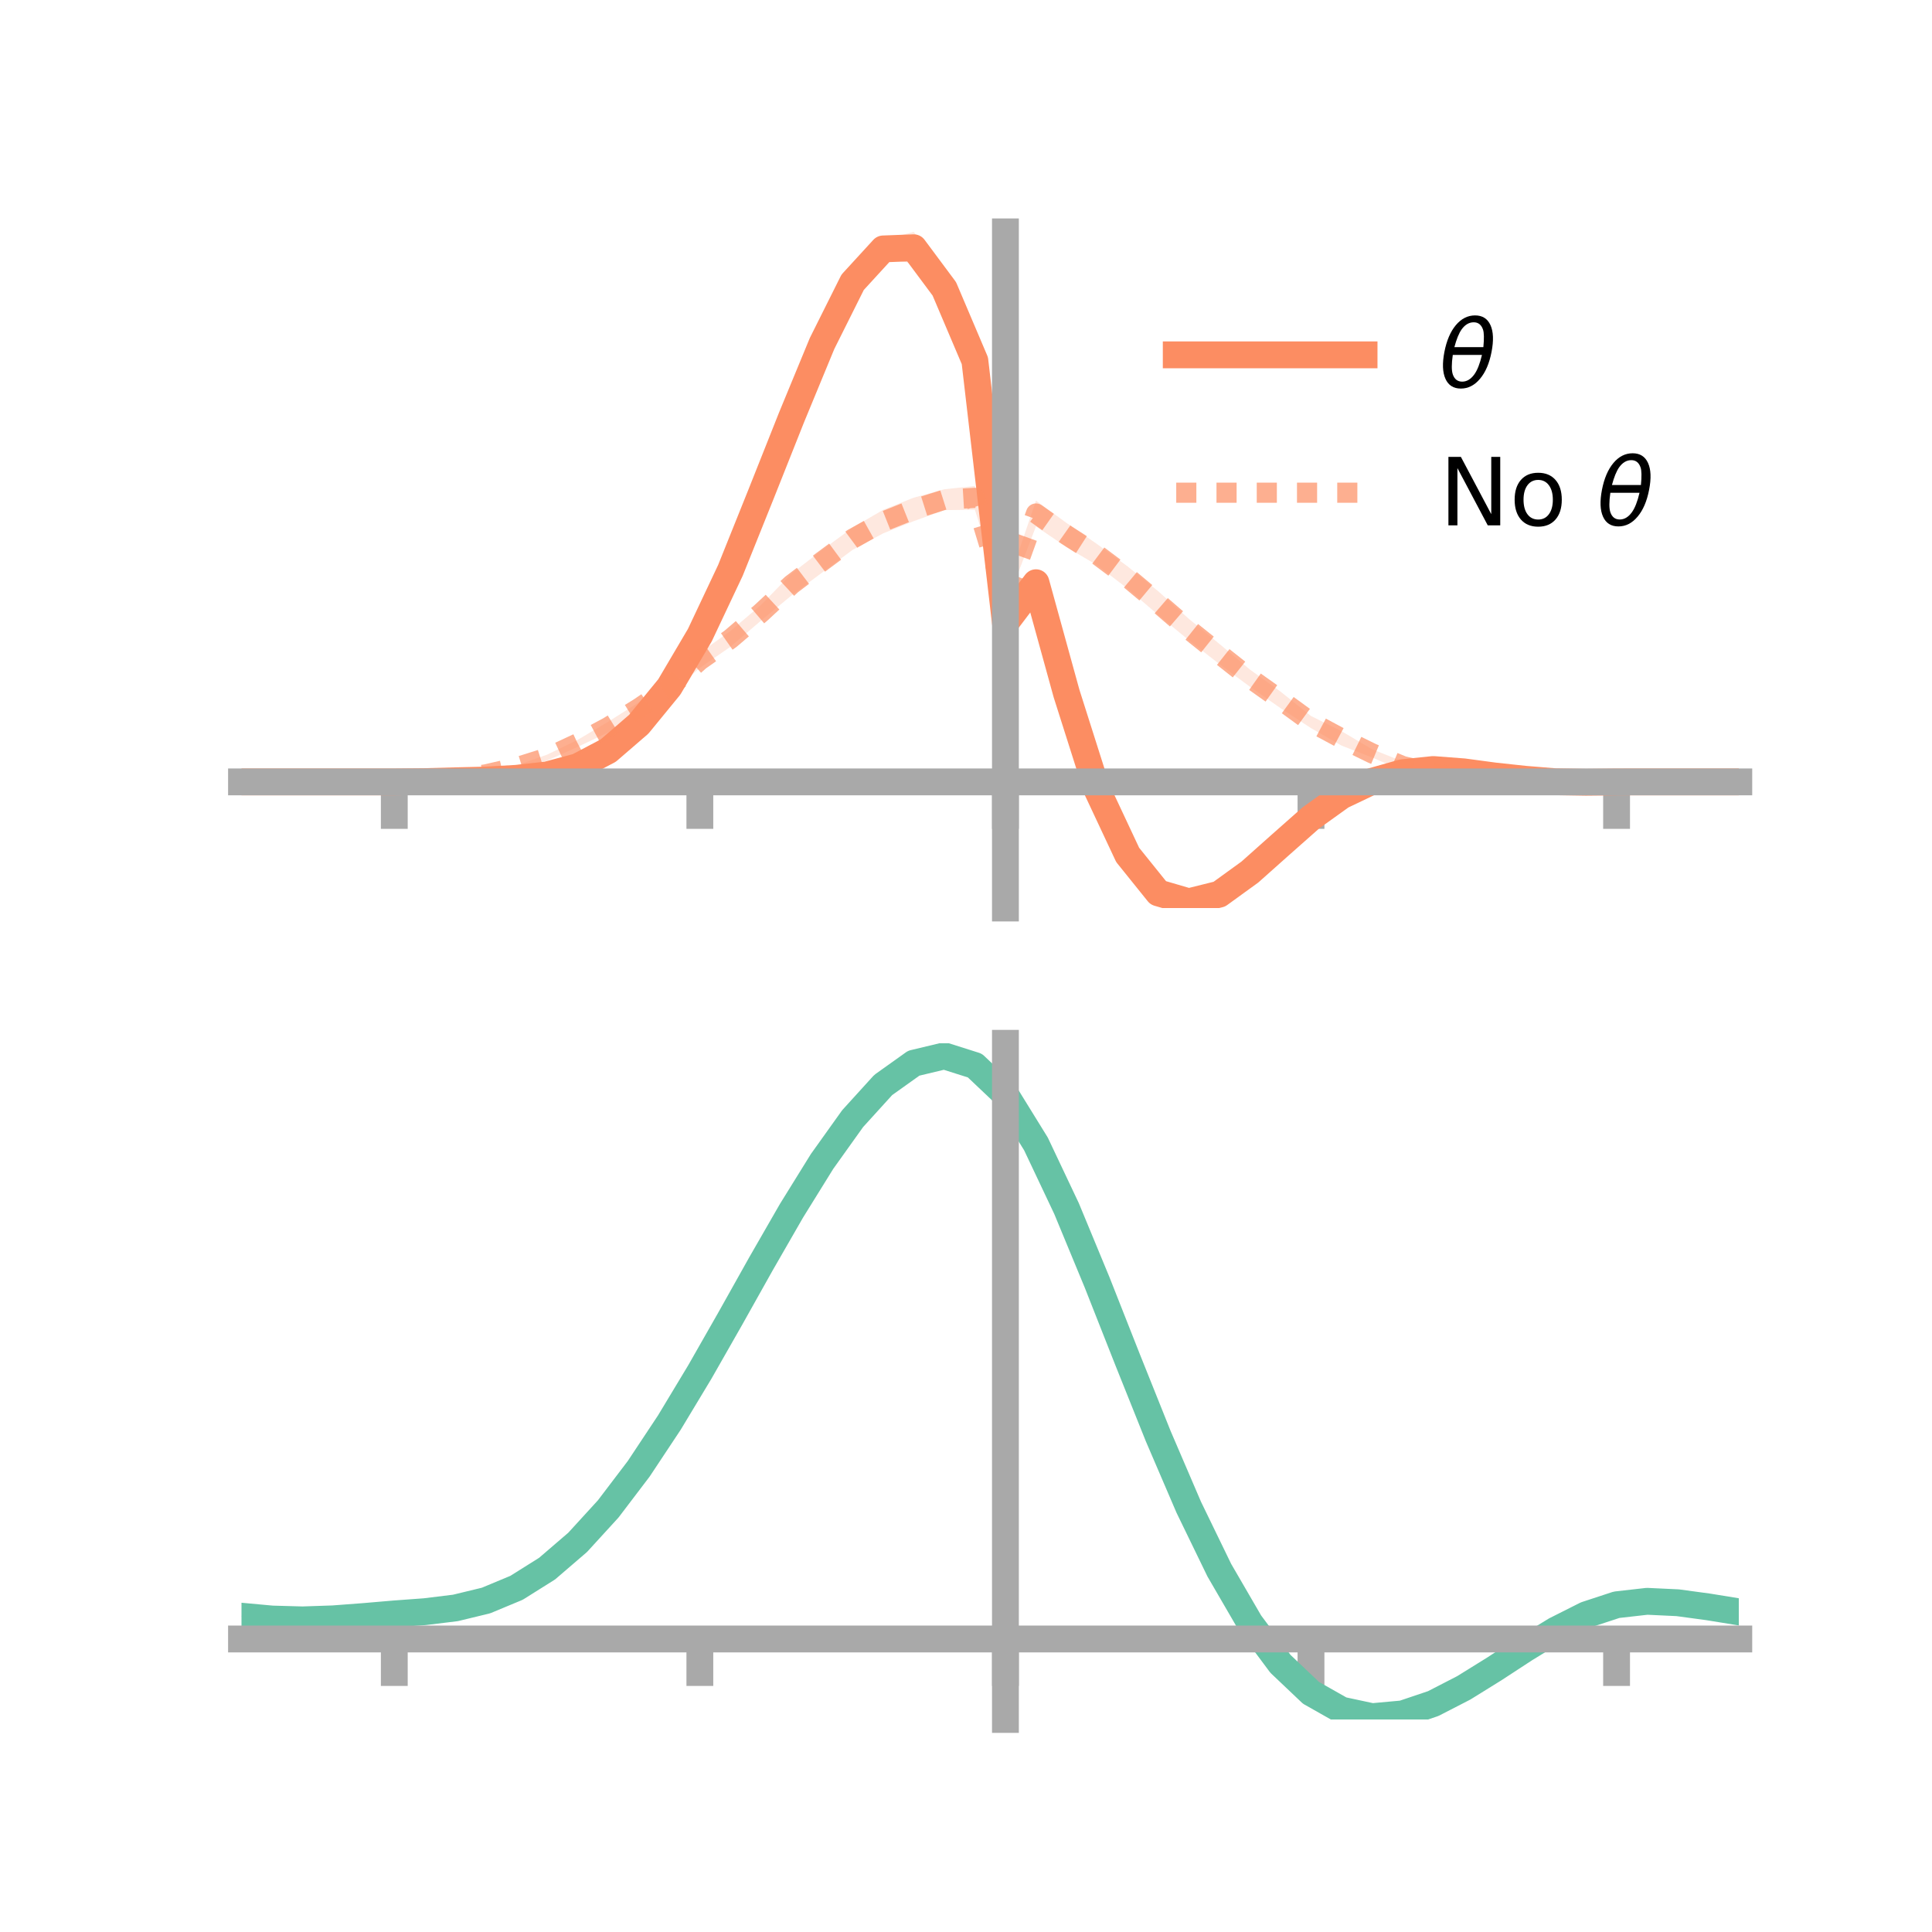 <?xml version="1.0" encoding="utf-8" standalone="no"?>
<!DOCTYPE svg PUBLIC "-//W3C//DTD SVG 1.1//EN"
  "http://www.w3.org/Graphics/SVG/1.1/DTD/svg11.dtd">
<!-- Created with matplotlib (https://matplotlib.org/) -->
<svg height="144pt" version="1.1" viewBox="0 0 144 144" width="144pt" xmlns="http://www.w3.org/2000/svg" xmlns:xlink="http://www.w3.org/1999/xlink">
 <defs>
  <style type="text/css">*{stroke-linecap:butt;stroke-linejoin:round;}</style>
 </defs>
 <g id="figure_1">
  <g id="patch_1">
   <path d="M 0 144 
L 144 144 
L 144 0 
L 0 0 
z
" style="fill:none;"/>
  </g>
  <g id="axes_1">
   <g id="patch_2">
    <path d="M 18 67.68 
L 129.6 67.68 
L 129.6 17.28 
L 18 17.28 
z
" style="fill:none;"/>
   </g>
   <g id="PolyCollection_1">
    <path clip-path="url(#p0e5b08b9d9)" d="M 18 58.277 
L 18 58.277 
L 20.278 58.277 
L 22.555 58.277 
L 24.833 58.277 
L 27.11 58.277 
L 29.388 58.277 
L 31.665 58.235 
L 33.943 58.147 
L 36.22 58.059 
L 38.498 57.887 
L 40.776 57.561 
L 43.053 56.9 
L 45.331 55.678 
L 47.608 53.555 
L 49.886 50.738 
L 52.163 46.794 
L 54.441 41.857 
L 56.718 36.259 
L 58.996 30.319 
L 61.273 24.794 
L 63.551 20.086 
L 65.829 17.883 
L 68.106 17.28 
L 70.384 20.387 
L 72.661 25.836 
L 74.939 46.078 
L 77.216 42.441 
L 79.494 50.872 
L 81.771 57.934 
L 84.049 63.067 
L 86.327 65.933 
L 88.604 66.748 
L 90.882 66.187 
L 93.159 64.585 
L 95.437 62.48 
L 97.714 60.542 
L 99.992 58.96 
L 102.269 57.877 
L 104.547 57.354 
L 106.824 57.101 
L 109.102 57.296 
L 111.38 57.688 
L 113.657 57.976 
L 115.935 58.199 
L 118.212 58.281 
L 120.49 58.279 
L 122.767 58.277 
L 125.045 58.277 
L 127.322 58.277 
L 129.6 58.277 
L 129.6 58.277 
L 129.6 58.277 
L 127.322 58.277 
L 125.045 58.277 
L 122.767 58.277 
L 120.49 58.282 
L 118.212 58.327 
L 115.935 58.334 
L 113.657 58.187 
L 111.38 57.981 
L 109.102 57.762 
L 106.824 57.609 
L 104.547 57.827 
L 102.269 58.587 
L 99.992 59.677 
L 97.714 61.366 
L 95.437 63.456 
L 93.159 65.409 
L 90.882 67.107 
L 88.604 67.68 
L 86.327 67.165 
L 84.049 64.37 
L 81.771 59.787 
L 79.494 52.513 
L 77.216 44.426 
L 74.939 46.799 
L 72.661 27.936 
L 70.384 22.669 
L 68.106 19.652 
L 65.829 19.222 
L 63.551 21.992 
L 61.273 26.405 
L 58.996 31.908 
L 56.718 37.429 
L 54.441 43.168 
L 52.163 47.882 
L 49.886 51.661 
L 47.608 54.41 
L 45.331 56.216 
L 43.053 57.394 
L 40.776 57.956 
L 38.498 58.135 
L 36.22 58.222 
L 33.943 58.242 
L 31.665 58.277 
L 29.388 58.277 
L 27.11 58.277 
L 24.833 58.277 
L 22.555 58.277 
L 20.278 58.277 
L 18 58.277 
z
" style="fill:#fc8d62;fill-opacity:0.2;"/>
   </g>
   <g id="PolyCollection_2">
    <path clip-path="url(#p0e5b08b9d9)" d="M 18 58.277 
L 18 58.277 
L 20.278 58.277 
L 22.555 58.277 
L 24.833 58.277 
L 27.11 58.277 
L 29.388 58.276 
L 31.665 58.212 
L 33.943 58.01 
L 36.22 57.596 
L 38.498 57.049 
L 40.776 56.247 
L 43.053 55.146 
L 45.331 53.795 
L 47.608 52.35 
L 49.886 50.748 
L 52.163 48.658 
L 54.441 47.03 
L 56.718 45.095 
L 58.996 42.754 
L 61.273 40.999 
L 63.551 39.325 
L 65.829 37.999 
L 68.106 37.093 
L 70.384 36.467 
L 72.661 36.219 
L 74.939 44.013 
L 77.216 37.315 
L 79.494 38.978 
L 81.771 40.554 
L 84.049 42.22 
L 86.327 44.066 
L 88.604 46.119 
L 90.882 47.987 
L 93.159 49.902 
L 95.437 51.542 
L 97.714 53.366 
L 99.992 54.5 
L 102.269 55.845 
L 104.547 56.752 
L 106.824 57.369 
L 109.102 57.805 
L 111.38 58.19 
L 113.657 58.302 
L 115.935 58.305 
L 118.212 58.303 
L 120.49 58.279 
L 122.767 58.277 
L 125.045 58.277 
L 127.322 58.277 
L 129.6 58.277 
L 129.6 58.277 
L 129.6 58.277 
L 127.322 58.277 
L 125.045 58.277 
L 122.767 58.277 
L 120.49 58.282 
L 118.212 58.342 
L 115.935 58.432 
L 113.657 58.505 
L 111.38 58.495 
L 109.102 58.251 
L 106.824 57.907 
L 104.547 57.441 
L 102.269 56.459 
L 99.992 55.574 
L 97.714 54.271 
L 95.437 52.778 
L 93.159 51.183 
L 90.882 49.495 
L 88.604 47.715 
L 86.327 45.835 
L 84.049 43.875 
L 81.771 42.127 
L 79.494 40.782 
L 77.216 39.234 
L 74.939 45.17 
L 72.661 37.992 
L 70.384 38.022 
L 68.106 38.842 
L 65.829 39.752 
L 63.551 40.98 
L 61.273 42.679 
L 58.996 44.38 
L 56.718 46.261 
L 54.441 48.209 
L 52.163 49.782 
L 49.886 51.732 
L 47.608 53.22 
L 45.331 54.585 
L 43.053 55.671 
L 40.776 56.695 
L 38.498 57.333 
L 36.22 57.833 
L 33.943 58.13 
L 31.665 58.256 
L 29.388 58.277 
L 27.11 58.277 
L 24.833 58.277 
L 22.555 58.277 
L 20.278 58.277 
L 18 58.277 
z
" style="fill:#fc8d62;fill-opacity:0.2;"/>
   </g>
   <g id="matplotlib.axis_1">
    <g id="xtick_1">
     <g id="line2d_1">
      <defs>
       <path d="M 0 0 
L 0 3.5 
" id="m5bb13ccecd" style="stroke:#a9a9a9;stroke-width:2;"/>
      </defs>
      <g>
       <use style="fill:#a9a9a9;stroke:#a9a9a9;stroke-width:2;" x="29.388" xlink:href="#m5bb13ccecd" y="58.277"/>
      </g>
     </g>
    </g>
    <g id="xtick_2">
     <g id="line2d_2">
      <g>
       <use style="fill:#a9a9a9;stroke:#a9a9a9;stroke-width:2;" x="52.163" xlink:href="#m5bb13ccecd" y="58.277"/>
      </g>
     </g>
    </g>
    <g id="xtick_3">
     <g id="line2d_3">
      <g>
       <use style="fill:#a9a9a9;stroke:#a9a9a9;stroke-width:2;" x="74.939" xlink:href="#m5bb13ccecd" y="58.277"/>
      </g>
     </g>
    </g>
    <g id="xtick_4">
     <g id="line2d_4">
      <g>
       <use style="fill:#a9a9a9;stroke:#a9a9a9;stroke-width:2;" x="97.714" xlink:href="#m5bb13ccecd" y="58.277"/>
      </g>
     </g>
    </g>
    <g id="xtick_5">
     <g id="line2d_5">
      <g>
       <use style="fill:#a9a9a9;stroke:#a9a9a9;stroke-width:2;" x="120.49" xlink:href="#m5bb13ccecd" y="58.277"/>
      </g>
     </g>
    </g>
   </g>
   <g id="matplotlib.axis_2"/>
   <g id="line2d_6">
    <path clip-path="url(#p0e5b08b9d9)" d="M 18 58.277 
L 20.278 58.277 
L 22.555 58.277 
L 24.833 58.277 
L 27.11 58.277 
L 29.388 58.277 
L 31.665 58.256 
L 33.943 58.194 
L 36.22 58.14 
L 38.498 58.011 
L 40.776 57.758 
L 43.053 57.147 
L 45.331 55.947 
L 47.608 53.982 
L 49.886 51.2 
L 52.163 47.338 
L 54.441 42.512 
L 56.718 36.844 
L 58.996 31.113 
L 61.273 25.599 
L 63.551 21.039 
L 65.829 18.553 
L 68.106 18.466 
L 70.384 21.528 
L 72.661 26.886 
L 74.939 46.438 
L 77.216 43.433 
L 79.494 51.692 
L 81.771 58.86 
L 84.049 63.718 
L 86.327 66.549 
L 88.604 67.214 
L 90.882 66.647 
L 93.159 64.997 
L 95.437 62.968 
L 97.714 60.954 
L 99.992 59.319 
L 102.269 58.232 
L 104.547 57.59 
L 106.824 57.355 
L 109.102 57.529 
L 111.38 57.835 
L 113.657 58.081 
L 115.935 58.267 
L 118.212 58.304 
L 120.49 58.28 
L 122.767 58.277 
L 125.045 58.277 
L 127.322 58.277 
L 129.6 58.277 
" style="fill:none;stroke:#fc8d62;stroke-linecap:square;stroke-width:2;"/>
   </g>
   <g id="line2d_7">
    <path clip-path="url(#p0e5b08b9d9)" d="M 18 58.277 
L 20.278 58.277 
L 22.555 58.277 
L 24.833 58.277 
L 27.11 58.277 
L 29.388 58.277 
L 31.665 58.234 
L 33.943 58.07 
L 36.22 57.715 
L 38.498 57.191 
L 40.776 56.471 
L 43.053 55.409 
L 45.331 54.19 
L 47.608 52.785 
L 49.886 51.24 
L 52.163 49.22 
L 54.441 47.62 
L 56.718 45.678 
L 58.996 43.567 
L 61.273 41.839 
L 63.551 40.153 
L 65.829 38.876 
L 68.106 37.968 
L 70.384 37.244 
L 72.661 37.106 
L 74.939 44.591 
L 77.216 38.274 
L 79.494 39.88 
L 81.771 41.341 
L 84.049 43.047 
L 86.327 44.951 
L 88.604 46.917 
L 90.882 48.741 
L 93.159 50.543 
L 95.437 52.16 
L 97.714 53.818 
L 99.992 55.037 
L 102.269 56.152 
L 104.547 57.097 
L 106.824 57.638 
L 109.102 58.028 
L 111.38 58.343 
L 113.657 58.403 
L 115.935 58.368 
L 118.212 58.323 
L 120.49 58.28 
L 122.767 58.277 
L 125.045 58.277 
L 127.322 58.277 
L 129.6 58.277 
" style="fill:none;stroke:#fc8d62;stroke-dasharray:1.5,1.5;stroke-dashoffset:0;stroke-opacity:0.7;stroke-width:1.5;"/>
   </g>
   <g id="patch_3">
    <path d="M 74.939 67.68 
L 74.939 17.28 
" style="fill:none;stroke:#a9a9a9;stroke-linecap:square;stroke-linejoin:miter;stroke-width:2;"/>
   </g>
   <g id="patch_4">
    <path d="M 129.6 67.68 
L 129.6 17.28 
" style="fill:none;"/>
   </g>
   <g id="patch_5">
    <path d="M 18 58.277 
L 129.6 58.277 
" style="fill:none;stroke:#a9a9a9;stroke-linecap:square;stroke-linejoin:miter;stroke-width:2;"/>
   </g>
   <g id="patch_6">
    <path d="M 18 17.28 
L 129.6 17.28 
" style="fill:none;"/>
   </g>
   <g id="legend_1">
    <g id="line2d_8">
     <path d="M 87.67 26.449 
L 101.67 26.449 
" style="fill:none;stroke:#fc8d62;stroke-linecap:square;stroke-width:2;"/>
    </g>
    <g id="line2d_9"/>
    <g id="text_1">
     <!-- $\theta$ -->
     <g transform="translate(107.27 28.899)scale(0.07 -0.07)">
      <defs>
       <path d="M 45.516 34.672 
L 14.453 34.672 
Q 12.359 20.062 14.5 13.875 
Q 17.188 6.25 24.469 6.25 
Q 31.781 6.25 37.359 13.922 
Q 42.234 20.656 45.516 34.672 
z
M 47.016 42.969 
Q 48.344 56.844 46.625 61.719 
Q 43.953 69.438 36.766 69.438 
Q 29.297 69.438 23.828 61.812 
Q 19.531 55.672 16.156 42.969 
z
M 38.188 76.766 
Q 49.906 76.766 54.594 66.406 
Q 59.281 56.109 55.719 37.844 
Q 52.203 19.625 43.453 9.281 
Q 34.766 -1.125 23.047 -1.125 
Q 11.281 -1.125 6.641 9.281 
Q 2 19.625 5.516 37.844 
Q 9.078 56.109 17.719 66.406 
Q 26.422 76.766 38.188 76.766 
z
" id="DejaVuSans-Oblique-952"/>
      </defs>
      <use transform="translate(0 0.234)" xlink:href="#DejaVuSans-Oblique-952"/>
     </g>
    </g>
    <g id="line2d_10">
     <path d="M 87.67 36.724 
L 101.67 36.724 
" style="fill:none;stroke:#fc8d62;stroke-dasharray:1.5,1.5;stroke-dashoffset:0;stroke-opacity:0.7;stroke-width:1.5;"/>
    </g>
    <g id="line2d_11"/>
    <g id="text_2">
     <!-- No $\theta$ -->
     <g transform="translate(107.27 39.174)scale(0.07 -0.07)">
      <defs>
       <path d="M 9.812 72.906 
L 23.094 72.906 
L 55.422 11.922 
L 55.422 72.906 
L 64.984 72.906 
L 64.984 0 
L 51.703 0 
L 19.391 60.984 
L 19.391 0 
L 9.812 0 
z
" id="DejaVuSans-78"/>
       <path d="M 30.609 48.391 
Q 23.391 48.391 19.188 42.75 
Q 14.984 37.109 14.984 27.297 
Q 14.984 17.484 19.156 11.844 
Q 23.344 6.203 30.609 6.203 
Q 37.797 6.203 41.984 11.859 
Q 46.188 17.531 46.188 27.297 
Q 46.188 37.016 41.984 42.703 
Q 37.797 48.391 30.609 48.391 
z
M 30.609 56 
Q 42.328 56 49.016 48.375 
Q 55.719 40.766 55.719 27.297 
Q 55.719 13.875 49.016 6.219 
Q 42.328 -1.422 30.609 -1.422 
Q 18.844 -1.422 12.172 6.219 
Q 5.516 13.875 5.516 27.297 
Q 5.516 40.766 12.172 48.375 
Q 18.844 56 30.609 56 
z
" id="DejaVuSans-111"/>
       <path id="DejaVuSans-32"/>
      </defs>
      <use transform="translate(0 0.234)" xlink:href="#DejaVuSans-78"/>
      <use transform="translate(74.805 0.234)" xlink:href="#DejaVuSans-111"/>
      <use transform="translate(135.986 0.234)" xlink:href="#DejaVuSans-32"/>
      <use transform="translate(167.773 0.234)" xlink:href="#DejaVuSans-Oblique-952"/>
     </g>
    </g>
   </g>
  </g>
  <g id="axes_2">
   <g id="patch_7">
    <path d="M 18 128.16 
L 129.6 128.16 
L 129.6 77.76 
L 18 77.76 
z
" style="fill:none;"/>
   </g>
   <g id="PolyCollection_3">
    <path clip-path="url(#pe11a4eaaa6)" d="M 18 120.504 
L 18 120.423 
L 20.278 120.642 
L 22.555 120.707 
L 24.833 120.623 
L 27.11 120.442 
L 29.388 120.24 
L 31.665 120.067 
L 33.943 119.784 
L 36.22 119.226 
L 38.498 118.268 
L 40.776 116.817 
L 43.053 114.822 
L 45.331 112.275 
L 47.608 109.208 
L 49.886 105.69 
L 52.163 101.821 
L 54.441 97.731 
L 56.718 93.575 
L 58.996 89.527 
L 61.273 85.776 
L 63.551 82.522 
L 65.829 79.967 
L 68.106 78.314 
L 70.384 77.76 
L 72.661 78.494 
L 74.939 80.685 
L 77.216 84.424 
L 79.494 89.309 
L 81.771 94.89 
L 84.049 100.751 
L 86.327 106.526 
L 88.604 111.915 
L 90.882 116.682 
L 93.159 120.664 
L 95.437 123.763 
L 97.714 125.948 
L 99.992 127.248 
L 102.269 127.739 
L 104.547 127.538 
L 106.824 126.783 
L 109.102 125.629 
L 111.38 124.239 
L 113.657 122.777 
L 115.935 121.402 
L 118.212 120.268 
L 120.49 119.525 
L 122.767 119.27 
L 125.045 119.384 
L 127.322 119.702 
L 129.6 120.085 
L 129.6 120.192 
L 129.6 120.192 
L 127.322 119.834 
L 125.045 119.535 
L 122.767 119.433 
L 120.49 119.694 
L 118.212 120.447 
L 115.935 121.608 
L 113.657 123.026 
L 111.38 124.539 
L 109.102 125.976 
L 106.824 127.167 
L 104.547 127.946 
L 102.269 128.16 
L 99.992 127.678 
L 97.714 126.399 
L 95.437 124.262 
L 93.159 121.248 
L 90.882 117.389 
L 88.604 112.774 
L 86.327 107.556 
L 84.049 101.958 
L 81.771 96.272 
L 79.494 90.851 
L 77.216 86.104 
L 74.939 82.472 
L 72.661 80.348 
L 70.384 79.64 
L 68.106 80.177 
L 65.829 81.772 
L 63.551 84.23 
L 61.273 87.354 
L 58.996 90.948 
L 56.718 94.821 
L 54.441 98.791 
L 52.163 102.693 
L 49.886 106.381 
L 47.608 109.735 
L 45.331 112.662 
L 43.053 115.098 
L 40.776 117.018 
L 38.498 118.426 
L 36.22 119.363 
L 33.943 119.908 
L 31.665 120.183 
L 29.388 120.345 
L 27.11 120.532 
L 24.833 120.696 
L 22.555 120.765 
L 20.278 120.703 
L 18 120.504 
z
" style="fill:#66c2a5;fill-opacity:0.2;"/>
   </g>
   <g id="matplotlib.axis_3">
    <g id="xtick_6">
     <g id="line2d_12">
      <g>
       <use style="fill:#a9a9a9;stroke:#a9a9a9;stroke-width:2;" x="29.388" xlink:href="#m5bb13ccecd" y="122.16"/>
      </g>
     </g>
    </g>
    <g id="xtick_7">
     <g id="line2d_13">
      <g>
       <use style="fill:#a9a9a9;stroke:#a9a9a9;stroke-width:2;" x="52.163" xlink:href="#m5bb13ccecd" y="122.16"/>
      </g>
     </g>
    </g>
    <g id="xtick_8">
     <g id="line2d_14">
      <g>
       <use style="fill:#a9a9a9;stroke:#a9a9a9;stroke-width:2;" x="74.939" xlink:href="#m5bb13ccecd" y="122.16"/>
      </g>
     </g>
    </g>
    <g id="xtick_9">
     <g id="line2d_15">
      <g>
       <use style="fill:#a9a9a9;stroke:#a9a9a9;stroke-width:2;" x="97.714" xlink:href="#m5bb13ccecd" y="122.16"/>
      </g>
     </g>
    </g>
    <g id="xtick_10">
     <g id="line2d_16">
      <g>
       <use style="fill:#a9a9a9;stroke:#a9a9a9;stroke-width:2;" x="120.49" xlink:href="#m5bb13ccecd" y="122.16"/>
      </g>
     </g>
    </g>
   </g>
   <g id="matplotlib.axis_4"/>
   <g id="line2d_17">
    <path clip-path="url(#pe11a4eaaa6)" d="M 18 120.463 
L 20.278 120.673 
L 22.555 120.736 
L 24.833 120.659 
L 27.11 120.487 
L 29.388 120.292 
L 31.665 120.125 
L 33.943 119.846 
L 36.22 119.295 
L 38.498 118.347 
L 40.776 116.917 
L 43.053 114.96 
L 45.331 112.468 
L 47.608 109.472 
L 49.886 106.036 
L 52.163 102.257 
L 54.441 98.261 
L 56.718 94.198 
L 58.996 90.238 
L 61.273 86.565 
L 63.551 83.376 
L 65.829 80.869 
L 68.106 79.245 
L 70.384 78.7 
L 72.661 79.421 
L 74.939 81.579 
L 77.216 85.264 
L 79.494 90.08 
L 81.771 95.581 
L 84.049 101.355 
L 86.327 107.041 
L 88.604 112.344 
L 90.882 117.036 
L 93.159 120.956 
L 95.437 124.013 
L 97.714 126.174 
L 99.992 127.463 
L 102.269 127.95 
L 104.547 127.742 
L 106.824 126.975 
L 109.102 125.802 
L 111.38 124.389 
L 113.657 122.902 
L 115.935 121.505 
L 118.212 120.358 
L 120.49 119.61 
L 122.767 119.352 
L 125.045 119.459 
L 127.322 119.768 
L 129.6 120.138 
" style="fill:none;stroke:#66c2a5;stroke-linecap:square;stroke-width:2;"/>
   </g>
   <g id="patch_8">
    <path d="M 74.939 128.16 
L 74.939 77.76 
" style="fill:none;stroke:#a9a9a9;stroke-linecap:square;stroke-linejoin:miter;stroke-width:2;"/>
   </g>
   <g id="patch_9">
    <path d="M 129.6 128.16 
L 129.6 77.76 
" style="fill:none;"/>
   </g>
   <g id="patch_10">
    <path d="M 18 122.16 
L 129.6 122.16 
" style="fill:none;stroke:#a9a9a9;stroke-linecap:square;stroke-linejoin:miter;stroke-width:2;"/>
   </g>
   <g id="patch_11">
    <path d="M 18 77.76 
L 129.6 77.76 
" style="fill:none;"/>
   </g>
  </g>
 </g>
 <defs>
  <clipPath id="p0e5b08b9d9">
   <rect height="50.4" width="111.6" x="18" y="17.28"/>
  </clipPath>
  <clipPath id="pe11a4eaaa6">
   <rect height="50.4" width="111.6" x="18" y="77.76"/>
  </clipPath>
 </defs>
</svg>
